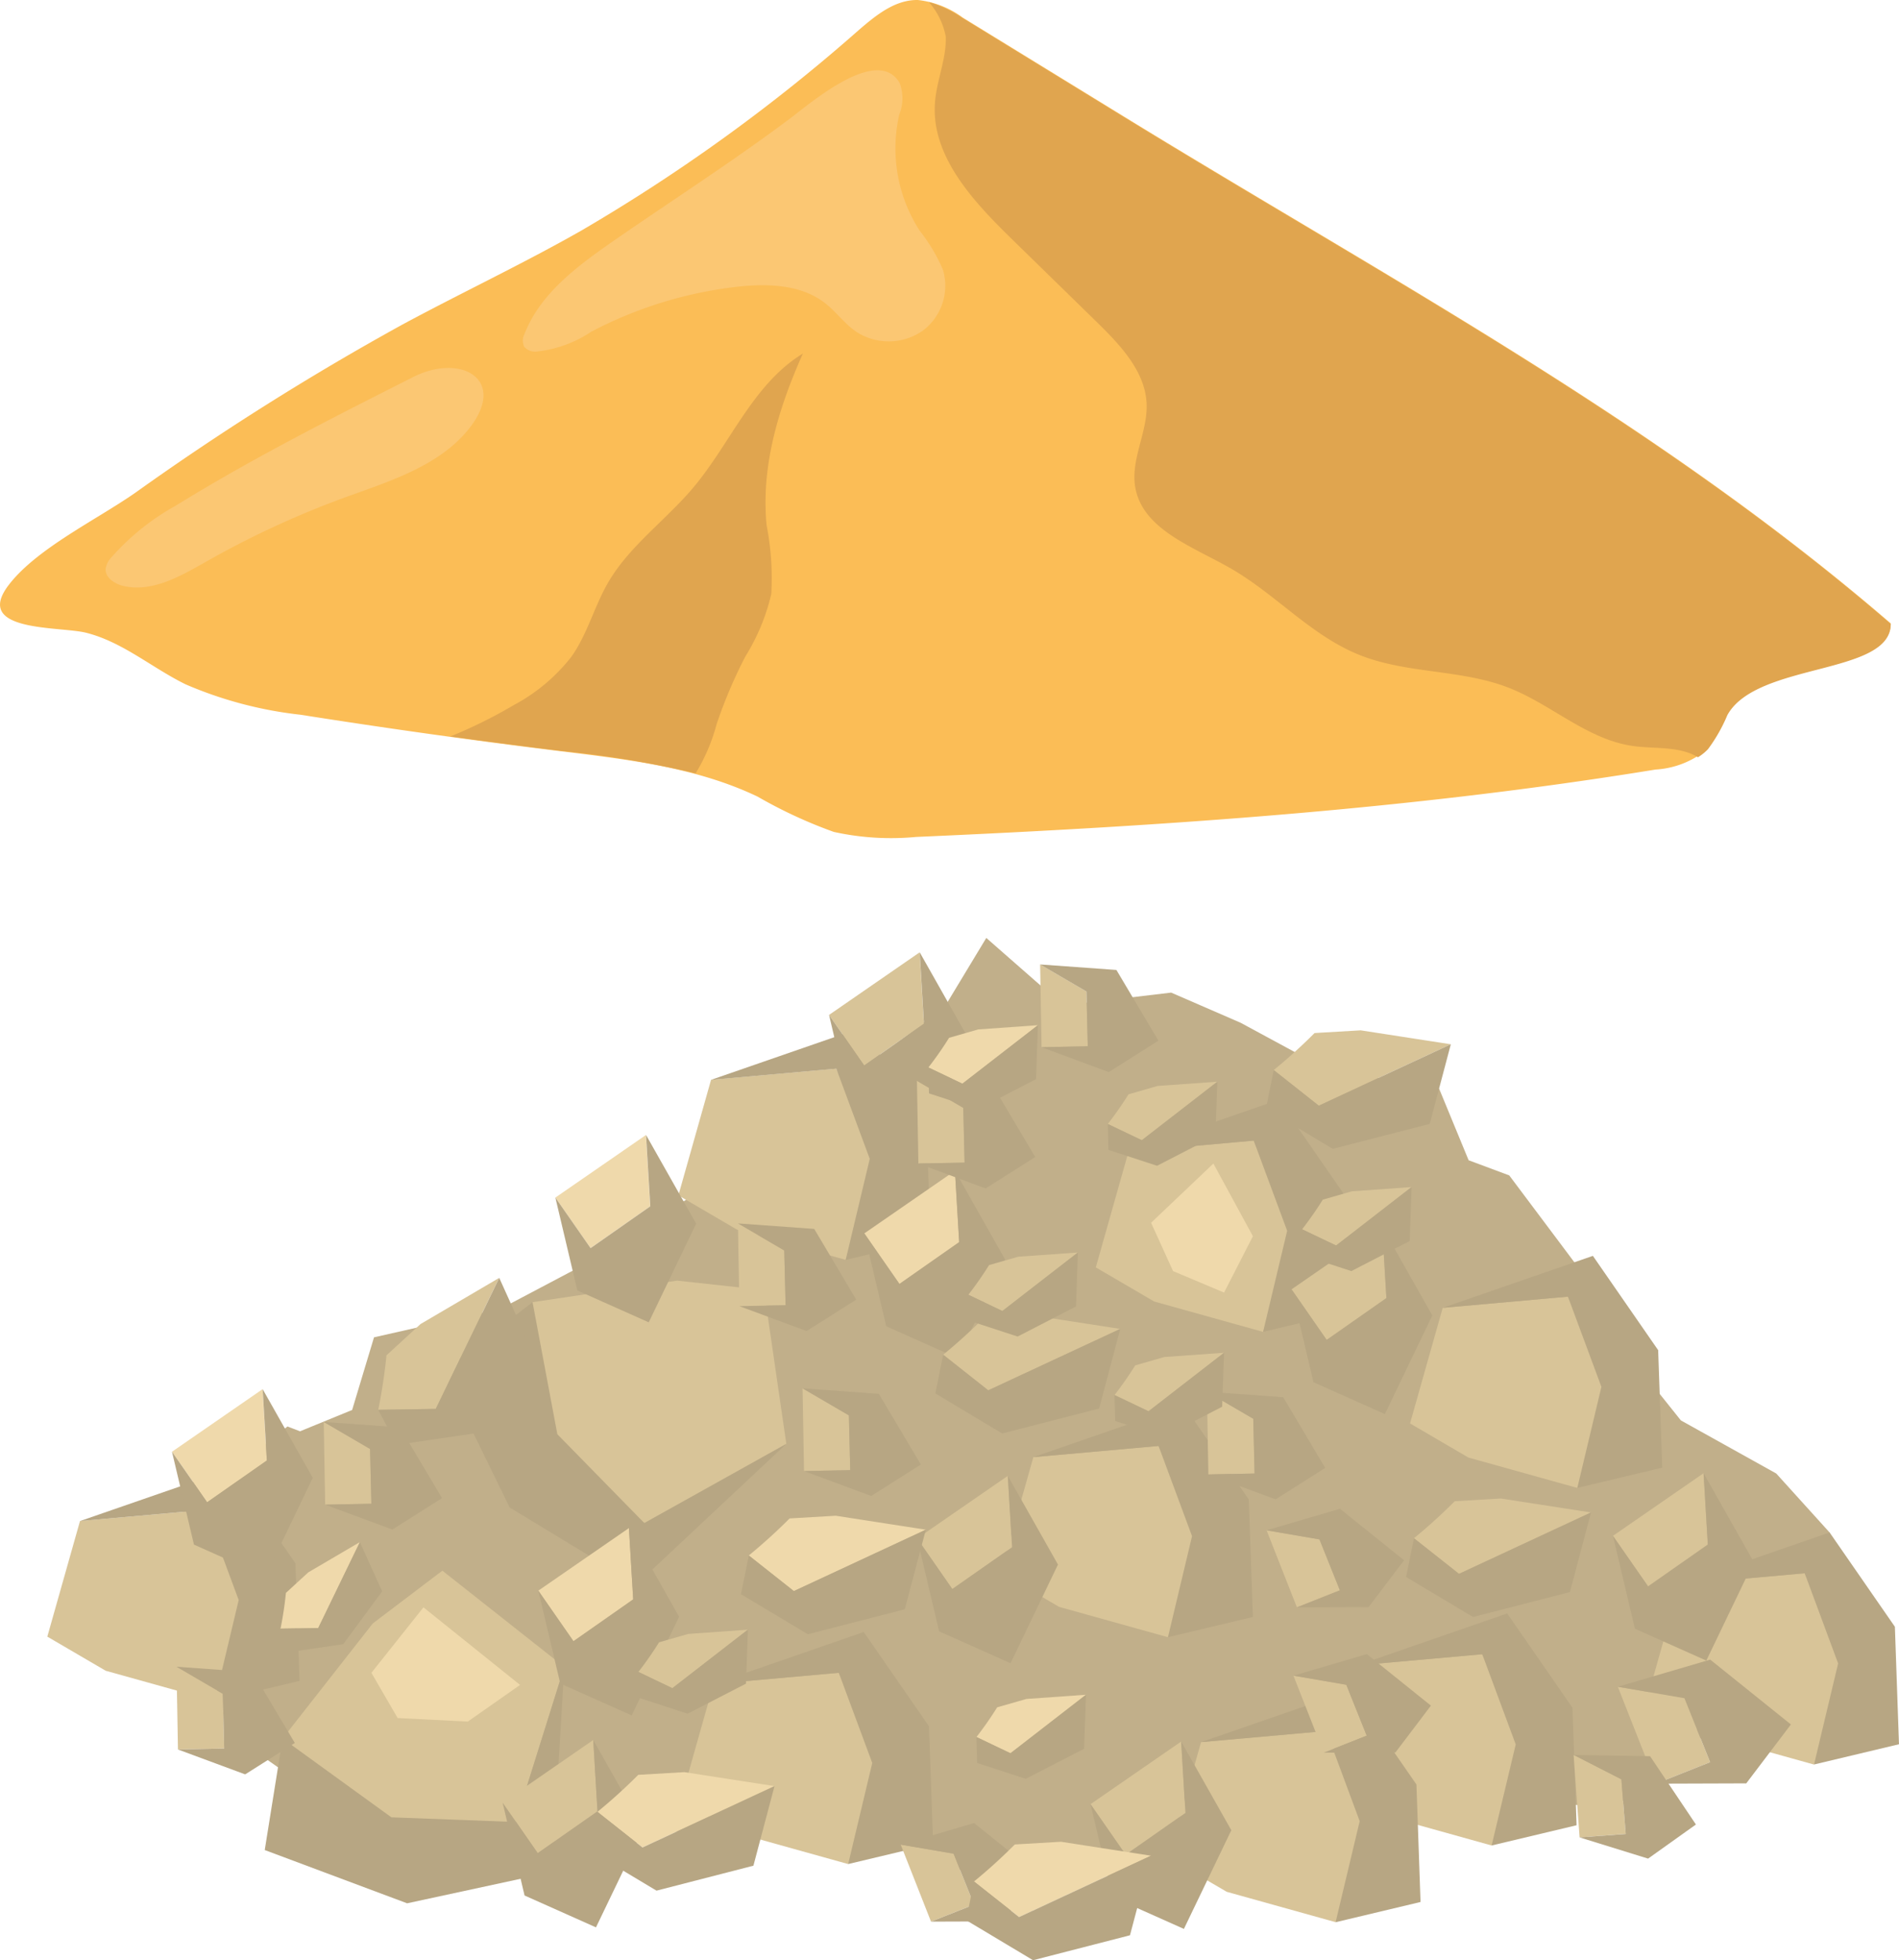 <svg xmlns="http://www.w3.org/2000/svg" width="134.338" height="138.653" viewBox="0 0 134.338 138.653">
  <g id="Grupo_6740" data-name="Grupo 6740" transform="translate(-3474.018 -1608.435)">
    <g id="Grupo_712" data-name="Grupo 712">
      <path id="Trazado_677" data-name="Trazado 677" d="M3502.5,1631.384c4.179-2.251,8.485-4.277,12.611-6.621a124.566,124.566,0,0,0,19.648-14.193c1.212-1.045,2.58-2.17,4.2-2.134a6.535,6.535,0,0,1,3.153,1.237l11.377,6.983c18.781,11.527,37.657,21.536,54.283,35.875,0,3.648-9.476,2.68-11.569,6.446a11.384,11.384,0,0,1-1.37,2.411,6.285,6.285,0,0,1-3.7,1.48c-17.286,2.818-34.809,4-52.318,4.767a18.826,18.826,0,0,1-5.813-.356,33.278,33.278,0,0,1-5.385-2.494c-4.356-2.087-9.288-2.643-14.1-3.235q-9.144-1.124-18.245-2.56a28.3,28.3,0,0,1-8.118-2.147c-2.383-1.167-4.458-3-7.04-3.65-1.867-.472-8.04-.024-5.483-3.376,1.972-2.586,6.282-4.653,8.964-6.532A191.083,191.083,0,0,1,3502.5,1631.384Z" fill="#fbbd56"/>
      <path id="Trazado_678" data-name="Trazado 678" d="M3607.772,1652.573c-16.626-14.339-35.5-24.348-54.283-35.875l-11.377-6.983a8.525,8.525,0,0,0-2.388-1.135,5.106,5.106,0,0,1,1.2,2.454c.05,1.565-.641,3.066-.763,4.628-.3,3.77,2.647,6.957,5.385,9.633l6.04,5.9c1.671,1.634,3.45,3.5,3.545,5.8.083,2.006-1.157,3.955-.8,5.932.532,2.957,4.053,4.175,6.709,5.689,3.22,1.837,5.739,4.8,9.2,6.166,3.329,1.316,7.151.995,10.488,2.293,3.039,1.182,5.558,3.662,8.795,4.125,1.559.224,3.285-.015,4.608.8a3.447,3.447,0,0,0,.713-.574,11.388,11.388,0,0,0,1.37-2.411C3598.3,1655.253,3607.772,1656.22,3607.772,1652.573Z" fill="#e0a54f"/>
      <path id="Trazado_679" data-name="Trazado 679" d="M3523.064,1642.921c-1.942,2.308-4.522,4.125-6.029,6.724-.982,1.693-1.461,3.648-2.6,5.247a12.833,12.833,0,0,1-4.08,3.421,34.464,34.464,0,0,1-4.088,2.054q-.195.083-.4.159,3.921.54,7.851,1.024a71.729,71.729,0,0,1,9.511,1.583,13.064,13.064,0,0,0,1.478-3.457,33.764,33.764,0,0,1,2.04-4.807,14.792,14.792,0,0,0,1.832-4.407,19.454,19.454,0,0,0-.328-4.862c-.416-4.164.846-8.326,2.566-12.158C3527.28,1635.6,3525.712,1639.772,3523.064,1642.921Z" fill="#e0a54f"/>
      <path id="Trazado_680" data-name="Trazado 680" d="M3517.671,1625.3c-2.624,1.813-5.388,3.794-6.537,6.726a1.038,1.038,0,0,0-.032.94,1.02,1.02,0,0,0,.874.337,8.572,8.572,0,0,0,3.862-1.4,29.293,29.293,0,0,1,10.192-3.168c2.191-.259,4.609-.209,6.338,1.129.807.624,1.4,1.487,2.25,2.055a4.21,4.21,0,0,0,4.664-.084,3.973,3.973,0,0,0,1.439-4.331,12.28,12.28,0,0,0-1.642-2.748,10.736,10.736,0,0,1-1.45-8.2,3.114,3.114,0,0,0,.039-2.235c-1.562-2.748-6.384,1.471-7.825,2.544C3525.9,1619.815,3521.725,1622.5,3517.671,1625.3Z" fill="#fad093" opacity="0.48"/>
      <path id="Trazado_681" data-name="Trazado 681" d="M3503.255,1635.1c-5.689,2.875-11.387,5.755-16.8,9.1a17.091,17.091,0,0,0-4.587,3.694,1.485,1.485,0,0,0-.376.759c-.054.63.628,1.083,1.258,1.23,2.022.469,4.021-.683,5.816-1.7a64.986,64.986,0,0,1,9.732-4.517c3.129-1.148,6.767-2.221,8.9-4.911C3509.954,1635.281,3506.633,1633.393,3503.255,1635.1Z" fill="#fad093" opacity="0.48"/>
    </g>
    <g id="Grupo_761" data-name="Grupo 761">
      <path id="Trazado_682" data-name="Trazado 682" d="M3484.234,1717.68l10.116-8.346.893.341,3.686-1.509,1.547-5.137,8.981-2.035,6.213-3.28,10.091-6.473,15.129-11.663,2.9-4.8,5.447,4.774,7.631-.907,4.916,2.134,6.023,3.259,8.016,1.4,2.088,5.065,2.874,1.072,5.378,7.174,2.052,4.261,4.711,5.894,6.746,3.756,3.777,4.174,3.389,12.113-12.194,2.153-6.289,5.113-9.111-.357-14.085,2.612-11.121,2.28-9.5,1.146-11.989-5.53-10.664,1.633-11.44,1.627h0l-10.369-1.7-9.369-6.57Z" fill="#c1af8a"/>
      <g id="Grupo_713" data-name="Grupo 713">
        <path id="Trazado_683" data-name="Trazado 683" d="M3500.389,1723.266l-6.38,8.141,5.012,6.577,11.476-.671,3.44-10.969-8.625-6.811Z" fill="#d8c498"/>
        <path id="Trazado_684" data-name="Trazado 684" d="M3494.01,1731.406l-1.264,7.888,10.072,3.768,10.255-2.215.865-14.505-3.44,10.969-8.792-.331Z" fill="#b7a683"/>
      </g>
      <g id="Grupo_714" data-name="Grupo 714">
        <path id="Trazado_685" data-name="Trazado 685" d="M3521.922,1699.018l-10.23,1.524-.883,8.222,8.794,7.4,10.04-5.6-1.58-10.876Z" fill="#d8c498"/>
        <path id="Trazado_686" data-name="Trazado 686" d="M3511.692,1700.543l-6.342,4.858,4.723,9.662,8.969,5.443,10.6-9.937-10.04,5.6-6.156-6.286Z" fill="#b7a683"/>
      </g>
      <g id="Grupo_715" data-name="Grupo 715">
        <path id="Trazado_687" data-name="Trazado 687" d="M3571.833,1736.824l7.7,2.147,3.214-5.528-3.877-8-8.855.79-2.312,8.178Z" fill="#d8c498"/>
        <path id="Trazado_688" data-name="Trazado 688" d="M3579.538,1738.972l6.009-1.432-.29-8.311-4.618-6.67-10.618,3.676,8.855-.79,2.367,6.379Z" fill="#b7a683"/>
      </g>
      <g id="Grupo_716" data-name="Grupo 716">
        <path id="Trazado_689" data-name="Trazado 689" d="M3560.8,1742.249l7.7,2.147,3.214-5.528-3.877-8-8.855.79-2.312,8.178Z" fill="#d8c498"/>
        <path id="Trazado_690" data-name="Trazado 690" d="M3568.5,1744.4l6.009-1.432-.29-8.311-4.618-6.67-10.618,3.676,8.855-.79,2.366,6.379Z" fill="#b7a683"/>
      </g>
      <g id="Grupo_717" data-name="Grupo 717">
        <path id="Trazado_691" data-name="Trazado 691" d="M3526.315,1738.138l7.7,2.147,3.214-5.528-3.877-8-8.854.79-2.312,8.178Z" fill="#d8c498"/>
        <path id="Trazado_692" data-name="Trazado 692" d="M3534.019,1740.285l6.009-1.432-.29-8.311-4.618-6.67-10.618,3.676,8.854-.79,2.367,6.379Z" fill="#b7a683"/>
      </g>
      <g id="Grupo_718" data-name="Grupo 718">
        <path id="Trazado_693" data-name="Trazado 693" d="M3548.937,1722.093l7.7,2.147,3.214-5.528-3.877-8-8.854.79-2.312,8.178Z" fill="#d8c498"/>
        <path id="Trazado_694" data-name="Trazado 694" d="M3556.641,1724.24l6.009-1.432-.29-8.311-4.618-6.67-10.618,3.676,8.854-.79,2.367,6.379Z" fill="#b7a683"/>
      </g>
      <g id="Grupo_719" data-name="Grupo 719">
        <path id="Trazado_695" data-name="Trazado 695" d="M3555.666,1700.495l7.7,2.147,3.214-5.528-3.877-8-8.854.79-2.312,8.178Z" fill="#d8c498"/>
        <path id="Trazado_696" data-name="Trazado 696" d="M3563.37,1702.642l6.009-1.432-.29-8.311-4.618-6.67-10.618,3.676,8.854-.79,2.367,6.379Z" fill="#b7a683"/>
      </g>
      <g id="Grupo_720" data-name="Grupo 720">
        <path id="Trazado_697" data-name="Trazado 697" d="M3526.137,1695.4l7.7,2.147,3.214-5.528-3.877-8-8.854.79-2.312,8.178Z" fill="#d8c498"/>
        <path id="Trazado_698" data-name="Trazado 698" d="M3533.842,1697.551l6.009-1.432-.29-8.311-4.618-6.67-10.618,3.676,8.854-.79,2.367,6.379Z" fill="#b7a683"/>
      </g>
      <g id="Grupo_721" data-name="Grupo 721">
        <path id="Trazado_699" data-name="Trazado 699" d="M3594.642,1731.1l7.7,2.147,3.214-5.528-3.877-8-8.855.79-2.312,8.178Z" fill="#d8c498"/>
        <path id="Trazado_700" data-name="Trazado 700" d="M3602.346,1733.243l6.009-1.432-.29-8.311-4.618-6.67-10.618,3.676,8.855-.79,2.366,6.379Z" fill="#b7a683"/>
      </g>
      <g id="Grupo_722" data-name="Grupo 722">
        <path id="Trazado_701" data-name="Trazado 701" d="M3481.494,1726.612l7.7,2.147,3.214-5.528-3.877-8-8.854.79-2.312,8.178Z" fill="#d8c498"/>
        <path id="Trazado_702" data-name="Trazado 702" d="M3489.2,1728.759l6.009-1.432-.29-8.311-4.618-6.67-10.618,3.676,8.854-.79,2.367,6.379Z" fill="#b7a683"/>
      </g>
      <g id="Grupo_723" data-name="Grupo 723">
        <path id="Trazado_703" data-name="Trazado 703" d="M3577.895,1711.532l7.7,2.147,3.214-5.528-3.877-8-8.854.79-2.312,8.178Z" fill="#d8c498"/>
        <path id="Trazado_704" data-name="Trazado 704" d="M3585.6,1713.679l6.009-1.432-.29-8.311-4.618-6.67-10.618,3.676,8.854-.79,2.367,6.379Z" fill="#b7a683"/>
      </g>
      <g id="Grupo_724" data-name="Grupo 724">
        <path id="Trazado_705" data-name="Trazado 705" d="M3486.185,1711.121l2.483,3.577,4.226-2.958-.3-5.046Z" fill="#efd9ab"/>
        <path id="Trazado_706" data-name="Trazado 706" d="M3486.185,1711.121l1.553,6.569,5.052,2.255,3.354-6.98-3.546-6.272.3,5.046-4.226,2.958Z" fill="#b7a683"/>
      </g>
      <g id="Grupo_725" data-name="Grupo 725">
        <path id="Trazado_707" data-name="Trazado 707" d="M3509.573,1735.94l2.483,3.577,4.226-2.958-.3-5.046Z" fill="#d8c498"/>
        <path id="Trazado_708" data-name="Trazado 708" d="M3509.573,1735.94l1.553,6.569,5.052,2.255,3.355-6.98-3.546-6.272.3,5.046-4.226,2.958Z" fill="#b7a683"/>
      </g>
      <g id="Grupo_726" data-name="Grupo 726">
        <path id="Trazado_709" data-name="Trazado 709" d="M3538.9,1717.256l2.483,3.577,4.225-2.958-.3-5.046Z" fill="#d8c498"/>
        <path id="Trazado_710" data-name="Trazado 710" d="M3538.9,1717.256l1.553,6.569,5.052,2.255,3.355-6.98-3.546-6.272.3,5.046-4.225,2.958Z" fill="#b7a683"/>
      </g>
      <g id="Grupo_727" data-name="Grupo 727">
        <path id="Trazado_711" data-name="Trazado 711" d="M3551.164,1736.049l2.483,3.577,4.225-2.958-.3-5.046Z" fill="#d8c498"/>
        <path id="Trazado_712" data-name="Trazado 712" d="M3551.164,1736.049l1.553,6.569,5.052,2.255,3.355-6.98-3.546-6.272.3,5.046-4.225,2.958Z" fill="#b7a683"/>
      </g>
      <g id="Grupo_728" data-name="Grupo 728">
        <path id="Trazado_713" data-name="Trazado 713" d="M3588.12,1717.07l2.483,3.577,4.225-2.958-.3-5.046Z" fill="#d8c498"/>
        <path id="Trazado_714" data-name="Trazado 714" d="M3588.12,1717.07l1.553,6.569,5.052,2.255,3.355-6.98-3.546-6.272.3,5.046-4.225,2.958Z" fill="#b7a683"/>
      </g>
      <g id="Grupo_729" data-name="Grupo 729">
        <path id="Trazado_715" data-name="Trazado 715" d="M3535.16,1695.677l2.483,3.577,4.225-2.958-.3-5.046Z" fill="#efd9ab"/>
        <path id="Trazado_716" data-name="Trazado 716" d="M3535.16,1695.677l1.553,6.569,5.052,2.255,3.355-6.98-3.546-6.272.3,5.046-4.225,2.958Z" fill="#b7a683"/>
      </g>
      <g id="Grupo_730" data-name="Grupo 730">
        <path id="Trazado_717" data-name="Trazado 717" d="M3532.666,1680.224l2.484,3.577,4.225-2.958-.3-5.046Z" fill="#d8c498"/>
        <path id="Trazado_718" data-name="Trazado 718" d="M3532.666,1680.224l1.553,6.569,5.052,2.255,3.355-6.98-3.546-6.272.3,5.046-4.225,2.958Z" fill="#b7a683"/>
      </g>
      <g id="Grupo_731" data-name="Grupo 731">
        <path id="Trazado_719" data-name="Trazado 719" d="M3565.382,1699.635l2.484,3.577,4.225-2.958-.3-5.046Z" fill="#d8c498"/>
        <path id="Trazado_720" data-name="Trazado 720" d="M3565.382,1699.635l1.553,6.569,5.052,2.255,3.355-6.98-3.546-6.272.3,5.046-4.225,2.958Z" fill="#b7a683"/>
      </g>
      <g id="Grupo_732" data-name="Grupo 732">
        <path id="Trazado_721" data-name="Trazado 721" d="M3513.306,1693.143l2.483,3.577,4.225-2.958-.3-5.046Z" fill="#efd9ab"/>
        <path id="Trazado_722" data-name="Trazado 722" d="M3513.306,1693.143l1.553,6.569,5.052,2.255,3.355-6.98-3.546-6.272.3,5.046-4.225,2.958Z" fill="#b7a683"/>
      </g>
      <g id="Grupo_733" data-name="Grupo 733">
        <path id="Trazado_723" data-name="Trazado 723" d="M3512.1,1720.947l2.484,3.577,4.225-2.958-.3-5.046Z" fill="#efd9ab"/>
        <path id="Trazado_724" data-name="Trazado 724" d="M3512.1,1720.947l1.553,6.569,5.052,2.255,3.354-6.98-3.546-6.272.3,5.046-4.225,2.958Z" fill="#b7a683"/>
      </g>
      <g id="Grupo_734" data-name="Grupo 734">
        <path id="Trazado_725" data-name="Trazado 725" d="M3547.7,1682.507l3.271-.066-.094-3.874-3.279-1.914Z" fill="#d8c498"/>
        <path id="Trazado_726" data-name="Trazado 726" d="M3547.7,1682.507l4.755,1.76,3.511-2.223-2.971-5-5.4-.39,3.279,1.914.094,3.874Z" fill="#b7a683"/>
      </g>
      <g id="Grupo_735" data-name="Grupo 735">
        <path id="Trazado_727" data-name="Trazado 727" d="M3538.986,1690.737l3.271-.066-.094-3.874-3.279-1.914Z" fill="#d8c498"/>
        <path id="Trazado_728" data-name="Trazado 728" d="M3538.986,1690.737l4.755,1.76,3.511-2.223-2.971-5-5.4-.39,3.279,1.914.094,3.874Z" fill="#b7a683"/>
      </g>
      <g id="Grupo_736" data-name="Grupo 736">
        <path id="Trazado_729" data-name="Trazado 729" d="M3559.5,1712.728l3.271-.066-.093-3.874-3.28-1.914Z" fill="#d8c498"/>
        <path id="Trazado_730" data-name="Trazado 730" d="M3559.5,1712.728l4.755,1.76,3.511-2.223-2.971-5-5.4-.39,3.28,1.914.093,3.874Z" fill="#b7a683"/>
      </g>
      <g id="Grupo_737" data-name="Grupo 737">
        <path id="Trazado_731" data-name="Trazado 731" d="M3530.895,1712.489l3.271-.066-.093-3.874-3.28-1.914Z" fill="#d8c498"/>
        <path id="Trazado_732" data-name="Trazado 732" d="M3530.895,1712.489l4.755,1.76,3.511-2.223-2.971-5-5.4-.39,3.28,1.914.093,3.874Z" fill="#b7a683"/>
      </g>
      <g id="Grupo_738" data-name="Grupo 738">
        <path id="Trazado_733" data-name="Trazado 733" d="M3526.322,1700.824l3.271-.066-.094-3.874-3.279-1.914Z" fill="#d8c498"/>
        <path id="Trazado_734" data-name="Trazado 734" d="M3526.322,1700.824l4.755,1.76,3.512-2.223-2.971-5-5.4-.39,3.279,1.914.094,3.874Z" fill="#b7a683"/>
      </g>
      <g id="Grupo_739" data-name="Grupo 739">
        <path id="Trazado_735" data-name="Trazado 735" d="M3497.021,1714.865l3.271-.066-.093-3.874-3.28-1.914Z" fill="#d8c498"/>
        <path id="Trazado_736" data-name="Trazado 736" d="M3497.021,1714.865l4.755,1.76,3.511-2.223-2.971-5-5.4-.39,3.28,1.914.093,3.874Z" fill="#b7a683"/>
      </g>
      <g id="Grupo_740" data-name="Grupo 740">
        <path id="Trazado_737" data-name="Trazado 737" d="M3486.607,1732.182l3.271-.066-.094-3.874-3.28-1.914Z" fill="#d8c498"/>
        <path id="Trazado_738" data-name="Trazado 738" d="M3486.607,1732.182l4.755,1.76,3.511-2.223-2.971-5-5.4-.39,3.28,1.914.094,3.874Z" fill="#b7a683"/>
      </g>
      <g id="Grupo_741" data-name="Grupo 741">
        <path id="Trazado_739" data-name="Trazado 739" d="M3539.88,1744.358l3.04-1.207-1.444-3.6-3.742-.644Z" fill="#d8c498"/>
        <path id="Trazado_740" data-name="Trazado 740" d="M3539.88,1744.358l5.071-.017,2.51-3.312-4.535-3.644-5.192,1.526,3.742.644,1.444,3.6Z" fill="#b7a683"/>
      </g>
      <g id="Grupo_742" data-name="Grupo 742">
        <path id="Trazado_741" data-name="Trazado 741" d="M3567.662,1732.408l3.04-1.207-1.444-3.6-3.742-.644Z" fill="#d8c498"/>
        <path id="Trazado_742" data-name="Trazado 742" d="M3567.662,1732.408l5.071-.017,2.51-3.312-4.535-3.644-5.192,1.526,3.742.644,1.444,3.6Z" fill="#b7a683"/>
      </g>
      <g id="Grupo_743" data-name="Grupo 743">
        <path id="Trazado_743" data-name="Trazado 743" d="M3565.763,1722.127l3.04-1.207-1.444-3.6-3.742-.644Z" fill="#d8c498"/>
        <path id="Trazado_744" data-name="Trazado 744" d="M3565.763,1722.127l5.071-.017,2.51-3.312-4.535-3.644-5.192,1.526,3.742.644,1.444,3.6Z" fill="#b7a683"/>
      </g>
      <g id="Grupo_744" data-name="Grupo 744">
        <path id="Trazado_745" data-name="Trazado 745" d="M3591.168,1734.6l3.826-1.52-1.818-4.525-4.71-.81Z" fill="#d8c498"/>
        <path id="Trazado_746" data-name="Trazado 746" d="M3591.168,1734.6l6.382-.021,3.159-4.168-5.708-4.586-6.535,1.92,4.71.81,1.818,4.525Z" fill="#b7a683"/>
      </g>
      <g id="Grupo_745" data-name="Grupo 745">
        <path id="Trazado_747" data-name="Trazado 747" d="M3585.761,1738.4l3.262-.246-.306-3.863-3.38-1.73Z" fill="#d8c498"/>
        <path id="Trazado_748" data-name="Trazado 748" d="M3585.761,1738.4l4.845,1.5,3.384-2.412-3.242-4.83-5.411-.092,3.38,1.73.306,3.863Z" fill="#b7a683"/>
      </g>
      <g id="Grupo_746" data-name="Grupo 746">
        <path id="Trazado_749" data-name="Trazado 749" d="M3567.012,1681.505a38.668,38.668,0,0,1-2.887,2.619l3.188,2.52,9.338-4.344-6.374-.986Z" fill="#d8c498"/>
        <path id="Trazado_750" data-name="Trazado 750" d="M3564.125,1684.124l-.555,2.739,4.734,2.833,6.855-1.765,1.492-5.631-9.338,4.344Z" fill="#b7a683"/>
      </g>
      <g id="Grupo_747" data-name="Grupo 747">
        <path id="Trazado_751" data-name="Trazado 751" d="M3519.169,1733.975a38.646,38.646,0,0,1-2.887,2.619l3.187,2.521,9.339-4.344-6.374-.987Z" fill="#efd9ab"/>
        <path id="Trazado_752" data-name="Trazado 752" d="M3516.282,1736.594l-.555,2.739,4.734,2.833,6.855-1.765,1.492-5.631-9.338,4.344Z" fill="#b7a683"/>
      </g>
      <g id="Grupo_748" data-name="Grupo 748">
        <path id="Trazado_753" data-name="Trazado 753" d="M3545.807,1738.9a38.668,38.668,0,0,1-2.887,2.619l3.188,2.52,9.338-4.344-6.374-.987Z" fill="#efd9ab"/>
        <path id="Trazado_754" data-name="Trazado 754" d="M3542.92,1741.516l-.555,2.739,4.734,2.833,6.855-1.765,1.492-5.631-9.338,4.344Z" fill="#b7a683"/>
      </g>
      <g id="Grupo_749" data-name="Grupo 749">
        <path id="Trazado_755" data-name="Trazado 755" d="M3529.876,1715.839a38.453,38.453,0,0,1-2.887,2.619l3.188,2.521,9.338-4.344-6.374-.987Z" fill="#efd9ab"/>
        <path id="Trazado_756" data-name="Trazado 756" d="M3526.989,1718.458l-.555,2.739,4.734,2.833,6.855-1.765,1.491-5.631-9.338,4.344Z" fill="#b7a683"/>
      </g>
      <g id="Grupo_750" data-name="Grupo 750">
        <path id="Trazado_757" data-name="Trazado 757" d="M3576.93,1714.62a38.453,38.453,0,0,1-2.887,2.619l3.188,2.52,9.338-4.343-6.374-.987Z" fill="#d8c498"/>
        <path id="Trazado_758" data-name="Trazado 758" d="M3574.043,1717.239l-.555,2.739,4.734,2.833,6.855-1.765,1.492-5.631-9.338,4.344Z" fill="#b7a683"/>
      </g>
      <g id="Grupo_751" data-name="Grupo 751">
        <path id="Trazado_759" data-name="Trazado 759" d="M3543.628,1701.637a38.684,38.684,0,0,1-2.887,2.62l3.187,2.52,9.338-4.344-6.374-.987Z" fill="#d8c498"/>
        <path id="Trazado_760" data-name="Trazado 760" d="M3540.74,1704.257l-.555,2.739,4.734,2.833,6.855-1.765,1.492-5.631-9.338,4.344Z" fill="#b7a683"/>
      </g>
      <g id="Grupo_752" data-name="Grupo 752">
        <path id="Trazado_761" data-name="Trazado 761" d="M3501.358,1704.3a38.6,38.6,0,0,1-.582,3.855l4.063-.062,4.491-9.268-5.563,3.264Z" fill="#d8c498"/>
        <path id="Trazado_762" data-name="Trazado 762" d="M3500.776,1708.157l1.3,2.474,5.459-.8,4.2-5.7-2.4-5.307-4.491,9.268Z" fill="#b7a683"/>
      </g>
      <path id="Trazado_763" data-name="Trazado 763" d="M3503.974,1722.127l-3.682,4.631,1.855,3.2,4.962.25,3.7-2.593Z" fill="#efd9ab"/>
      <g id="Grupo_753" data-name="Grupo 753">
        <path id="Trazado_764" data-name="Trazado 764" d="M3494.244,1721.106a25.452,25.452,0,0,1-.382,2.529l2.666-.04,2.947-6.083-3.65,2.142Z" fill="#efd9ab"/>
        <path id="Trazado_765" data-name="Trazado 765" d="M3493.862,1723.635l.854,1.623,3.583-.522,2.754-3.741-1.577-3.482-2.948,6.082Z" fill="#b7a683"/>
      </g>
      <g id="Grupo_754" data-name="Grupo 754">
        <path id="Trazado_766" data-name="Trazado 766" d="M3544.559,1729.2a25.419,25.419,0,0,1-1.465,2.1l2.406,1.149,5.343-4.14-4.222.3Z" fill="#efd9ab"/>
        <path id="Trazado_767" data-name="Trazado 767" d="M3543.094,1731.3l.044,1.834,3.442,1.124,4.129-2.128.134-3.821-5.343,4.14Z" fill="#b7a683"/>
      </g>
      <g id="Grupo_755" data-name="Grupo 755">
        <path id="Trazado_768" data-name="Trazado 768" d="M3554.326,1705.012a25.275,25.275,0,0,1-1.466,2.1l2.407,1.148,5.342-4.14-4.222.3Z" fill="#d8c498"/>
        <path id="Trazado_769" data-name="Trazado 769" d="M3552.86,1707.109l.044,1.834,3.442,1.123,4.129-2.128.134-3.821-5.343,4.14Z" fill="#b7a683"/>
      </g>
      <g id="Grupo_756" data-name="Grupo 756">
        <path id="Trazado_770" data-name="Trazado 770" d="M3543.986,1697.919a25.455,25.455,0,0,1-1.465,2.1l2.406,1.148,5.343-4.14-4.222.3Z" fill="#d8c498"/>
        <path id="Trazado_771" data-name="Trazado 771" d="M3542.521,1700.016l.044,1.833,3.442,1.124,4.129-2.128.134-3.821-5.343,4.14Z" fill="#b7a683"/>
      </g>
      <g id="Grupo_757" data-name="Grupo 757">
        <path id="Trazado_772" data-name="Trazado 772" d="M3553.851,1685.839a25.288,25.288,0,0,1-1.465,2.1l2.406,1.148,5.343-4.14-4.222.3Z" fill="#d8c498"/>
        <path id="Trazado_773" data-name="Trazado 773" d="M3552.385,1687.936l.044,1.834,3.442,1.124,4.13-2.128.134-3.821-5.343,4.14Z" fill="#b7a683"/>
      </g>
      <g id="Grupo_758" data-name="Grupo 758">
        <path id="Trazado_774" data-name="Trazado 774" d="M3541.158,1681.842a25.288,25.288,0,0,1-1.465,2.1l2.406,1.148,5.343-4.14-4.222.3Z" fill="#efd9ab"/>
        <path id="Trazado_775" data-name="Trazado 775" d="M3539.693,1683.939l.044,1.834,3.442,1.124,4.129-2.128.134-3.821-5.343,4.14Z" fill="#b7a683"/>
      </g>
      <g id="Grupo_759" data-name="Grupo 759">
        <path id="Trazado_776" data-name="Trazado 776" d="M3567.595,1693.29a25.4,25.4,0,0,1-1.466,2.1l2.407,1.149,5.342-4.14-4.222.3Z" fill="#d8c498"/>
        <path id="Trazado_777" data-name="Trazado 777" d="M3566.129,1695.386l.044,1.834,3.442,1.123,4.129-2.128.134-3.821-5.343,4.14Z" fill="#b7a683"/>
      </g>
      <g id="Grupo_760" data-name="Grupo 760">
        <path id="Trazado_778" data-name="Trazado 778" d="M3520.642,1724.6a25.267,25.267,0,0,1-1.466,2.1l2.407,1.148,5.342-4.14-4.222.3Z" fill="#d8c498"/>
        <path id="Trazado_779" data-name="Trazado 779" d="M3519.176,1726.694l.044,1.833,3.442,1.124,4.129-2.128.134-3.821-5.343,4.14Z" fill="#b7a683"/>
      </g>
      <path id="Trazado_780" data-name="Trazado 780" d="M3559.855,1690.737l-4.408,4.188,1.554,3.418,3.609,1.519,2.041-3.984Z" fill="#efd9ab"/>
    </g>
  </g>
</svg>
